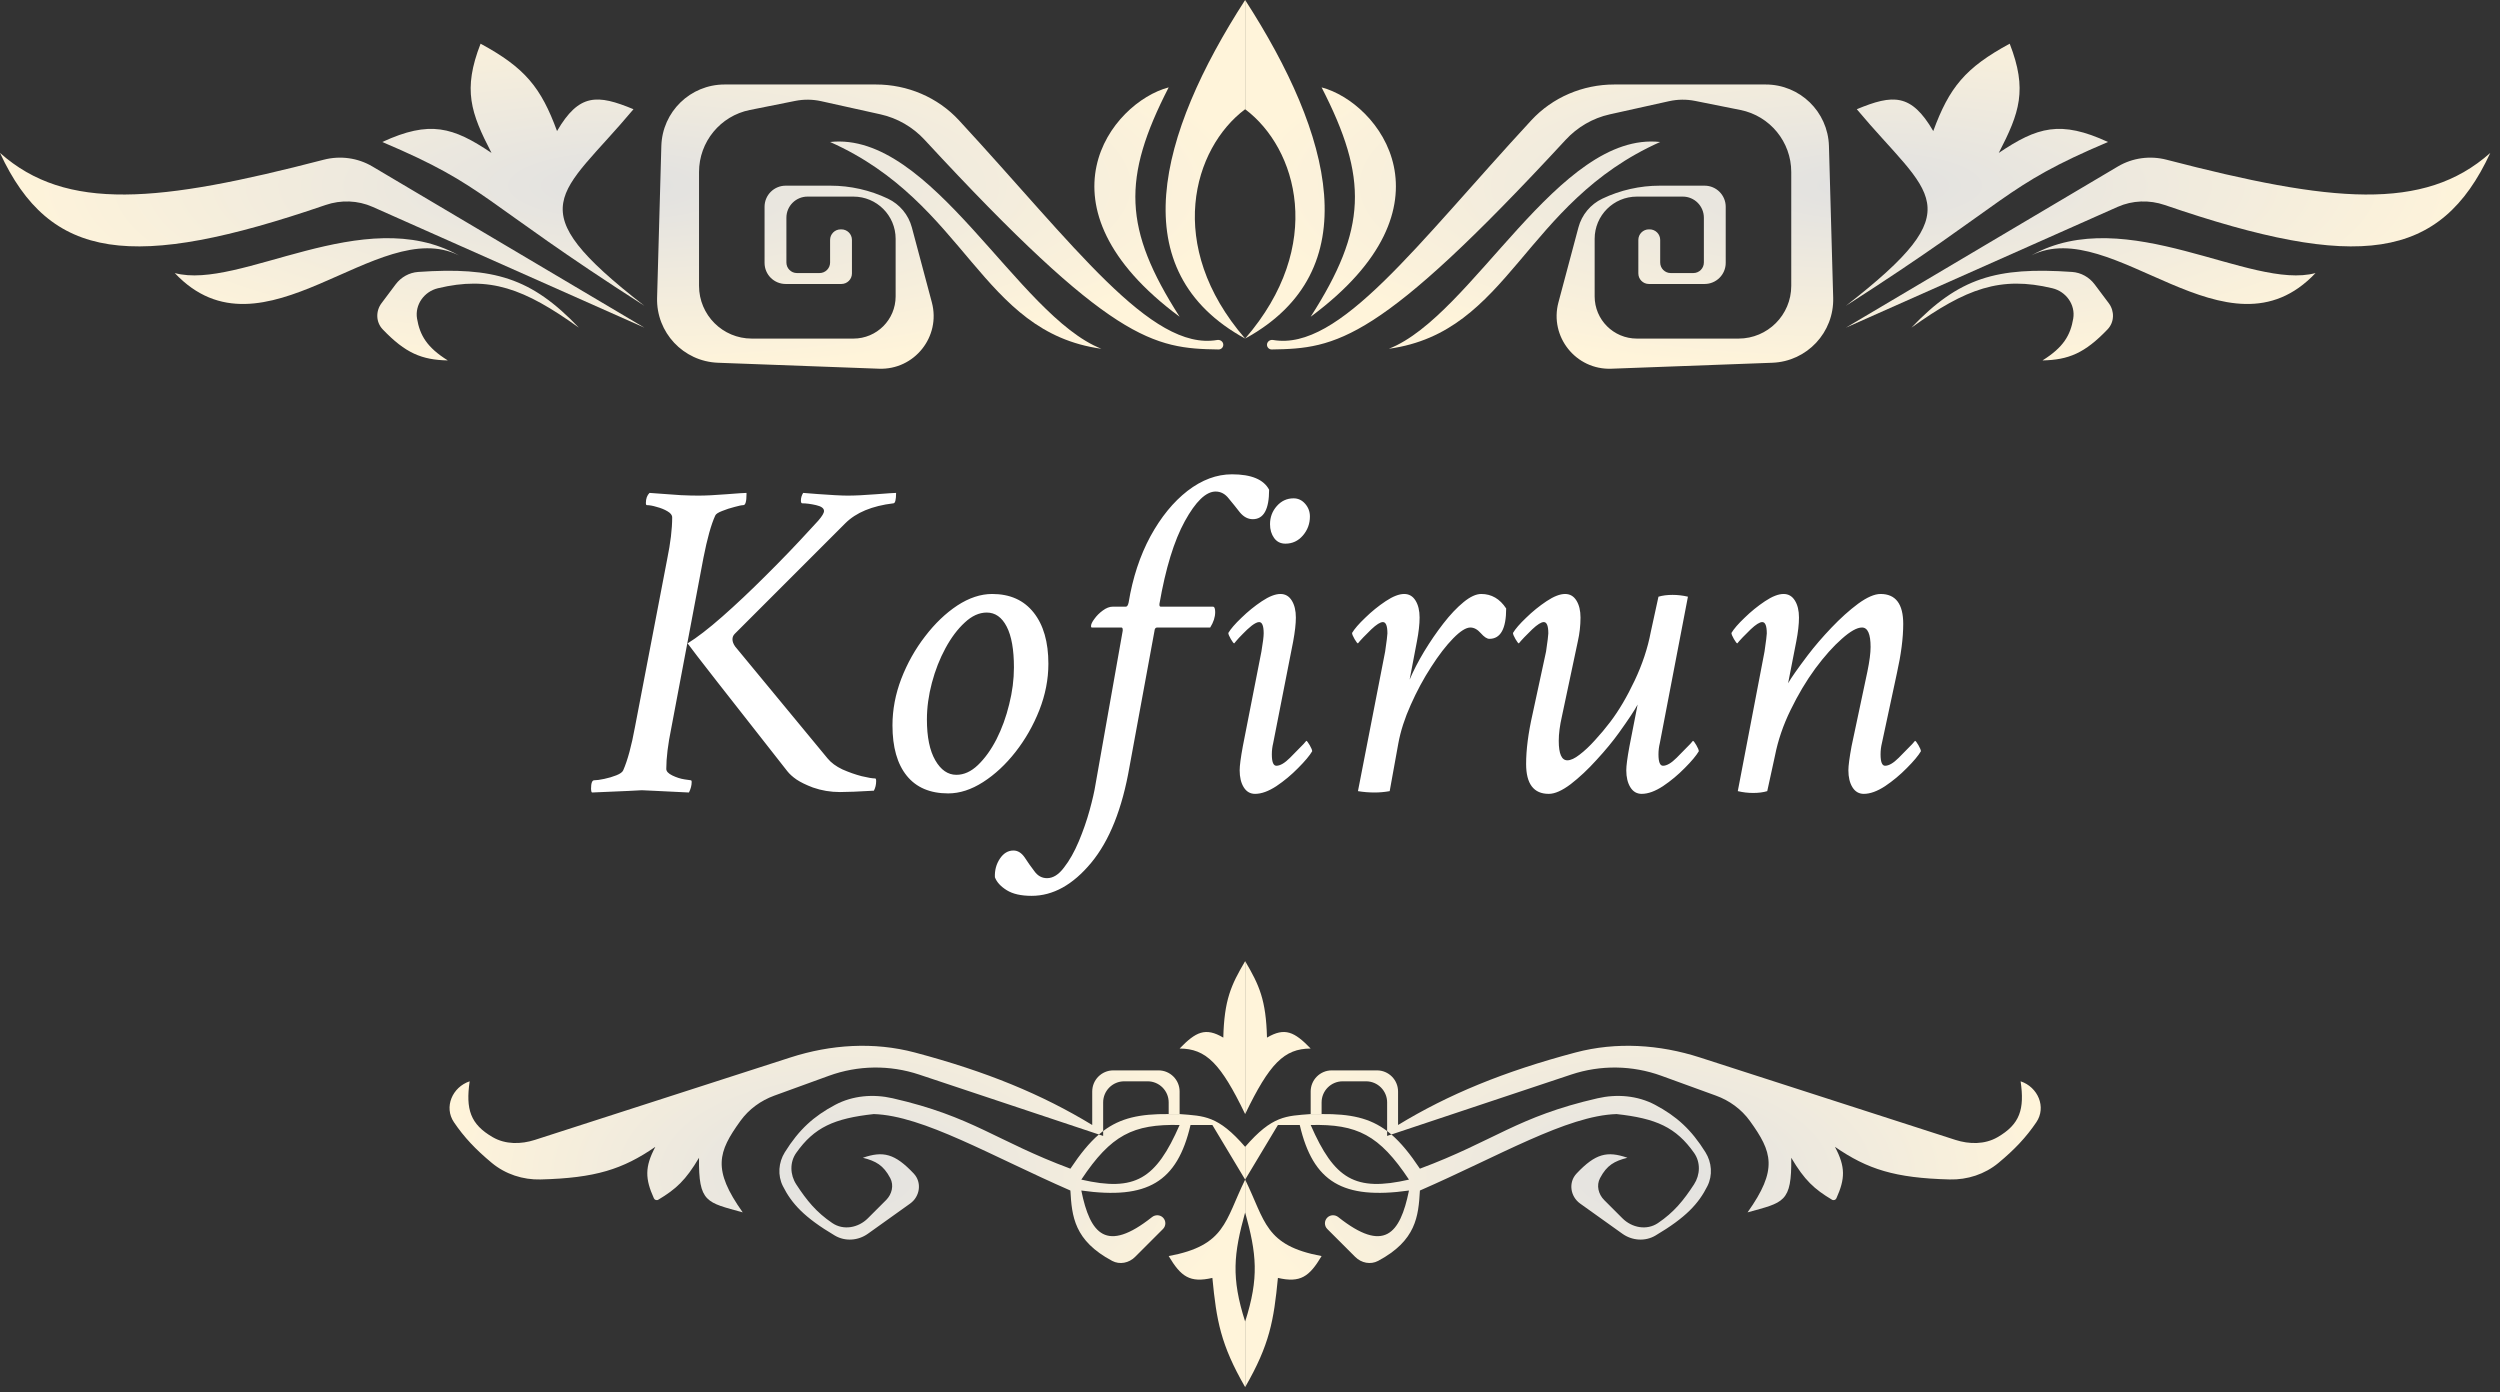<svg width="237" height="132" viewBox="0 0 237 132" fill="none" xmlns="http://www.w3.org/2000/svg">
<rect x="0" y="0" width="237" height="132" fill="#333333" stroke="none"/>
<path d="M50.713 108.06C49.389 108.487 47.922 108.504 46.717 107.809C44.58 106.575 44.142 105.154 44.524 102.508V102.508C42.88 103.056 42.063 104.953 43.034 106.388C43.998 107.812 45.094 108.974 46.627 110.246C47.918 111.316 49.57 111.855 51.246 111.812C56.441 111.679 59.035 110.851 62.126 108.72C61.105 110.641 61.162 111.76 61.989 113.6C62.061 113.76 62.257 113.822 62.408 113.731C64.083 112.73 65.004 111.892 66.268 109.756C66.216 114.032 66.985 113.977 70.41 114.933C67.52 110.86 68.053 109.221 70.198 106.254C70.996 105.151 72.126 104.331 73.406 103.866L78.578 101.985C81.335 100.982 84.349 100.942 87.132 101.869L104.174 107.55C104.308 107.435 104.443 107.326 104.579 107.223V104.508C104.579 103.403 105.474 102.508 106.579 102.508H108.791C109.896 102.508 110.791 103.403 110.791 104.508V105.614H111.827V103.472C111.827 102.368 110.931 101.472 109.827 101.472H105.543C104.439 101.472 103.543 102.368 103.543 103.472V106.65C98.774 103.748 93.533 101.584 86.726 99.777C82.846 98.747 78.754 99.014 74.933 100.247L50.713 108.06Z" fill="url(#paint0_radial_692_2170)"/>
<path fill-rule="evenodd" clip-rule="evenodd" d="M118.04 111.827V108.721C115.458 105.74 114.164 105.799 111.827 105.614H110.791C108.063 105.589 106.223 105.979 104.579 107.223V107.685L104.174 107.55C103.27 108.327 102.41 109.382 101.473 110.791C94.423 108.167 92.242 105.859 84.631 104.117C82.793 103.696 80.838 103.854 79.174 104.739C77.141 105.82 75.748 107.075 74.401 109.235C73.798 110.201 73.705 111.42 74.215 112.438C75.05 114.107 76.25 115.417 79.138 117.128C80.119 117.709 81.351 117.62 82.279 116.957L86.28 114.099C87.219 113.429 87.413 112.09 86.622 111.251C84.831 109.354 83.723 109.09 81.799 109.756C83.025 110.067 83.748 110.456 84.397 111.688C84.76 112.378 84.552 113.216 84.001 113.767L82.276 115.492C81.371 116.397 79.967 116.664 78.906 115.948C77.392 114.927 76.479 113.802 75.488 112.283C74.894 111.372 74.854 110.185 75.48 109.296C77.189 106.871 79.077 106.022 82.835 105.614C87.514 105.758 93.974 109.592 101.473 112.862C101.611 115.305 101.827 117.608 105.431 119.531C106.15 119.915 107.027 119.733 107.604 119.156L110.252 116.508C110.55 116.21 110.55 115.727 110.252 115.429V115.429C109.972 115.149 109.522 115.134 109.211 115.381C104.883 118.812 103.35 117.017 102.508 112.862C108.785 113.743 111.601 112.063 112.862 106.65H114.933L118.04 111.827ZM102.508 111.827C105.324 107.593 107.417 106.549 111.827 106.65C109.582 111.782 107.624 113.001 102.508 111.827Z" fill="url(#paint1_radial_692_2170)"/>
<path d="M118.04 114.933V111.827C116.112 115.763 116.189 118.074 110.791 119.075C111.96 121.038 112.806 121.636 114.933 121.146C115.325 125.201 115.718 127.472 118.04 131.5V125.287C116.703 121.107 116.953 118.865 118.04 114.933Z" fill="url(#paint2_radial_692_2170)"/>
<path d="M115.969 98.366C116.06 94.792 116.696 93.394 118.04 91.118V105.614C115.723 100.811 114.342 99.414 111.827 99.401C113.365 97.812 114.277 97.364 115.969 98.366Z" fill="url(#paint3_radial_692_2170)"/>
<path d="M185.366 108.06C186.69 108.487 188.157 108.504 189.362 107.809C191.499 106.575 191.937 105.154 191.555 102.508V102.508C193.199 103.056 194.016 104.953 193.045 106.388C192.081 107.812 190.985 108.974 189.452 110.246C188.161 111.316 186.509 111.855 184.833 111.812C179.638 111.679 177.044 110.851 173.953 108.72C174.974 110.641 174.917 111.76 174.09 113.6C174.018 113.76 173.822 113.822 173.671 113.731C171.996 112.73 171.075 111.892 169.811 109.756C169.863 114.032 169.094 113.977 165.669 114.933C168.559 110.86 168.026 109.221 165.881 106.254C165.083 105.151 163.953 104.331 162.673 103.866L157.501 101.985C154.744 100.982 151.73 100.942 148.947 101.869L131.905 107.55C131.771 107.435 131.636 107.326 131.5 107.223V104.508C131.5 103.403 130.605 102.508 129.5 102.508H127.288C126.183 102.508 125.288 103.403 125.288 104.508V105.614H124.252V103.472C124.252 102.368 125.148 101.472 126.252 101.472H130.536C131.64 101.472 132.536 102.368 132.536 103.472V106.65C137.305 103.748 142.547 101.584 149.353 99.777C153.233 98.747 157.325 99.014 161.146 100.247L185.366 108.06Z" fill="url(#paint4_radial_692_2170)"/>
<path fill-rule="evenodd" clip-rule="evenodd" d="M118.04 111.827V108.721C120.621 105.74 121.915 105.799 124.252 105.614H125.288C128.016 105.589 129.856 105.979 131.5 107.223V107.685L131.905 107.55C132.809 108.327 133.669 109.382 134.607 110.791C141.656 108.167 143.837 105.859 151.448 104.117C153.286 103.696 155.241 103.854 156.905 104.739C158.938 105.82 160.331 107.075 161.678 109.235C162.281 110.201 162.374 111.42 161.864 112.438C161.029 114.107 159.829 115.417 156.941 117.128C155.96 117.709 154.728 117.62 153.8 116.957L149.799 114.099C148.86 113.429 148.666 112.09 149.457 111.251C151.248 109.354 152.356 109.09 154.28 109.756C153.054 110.067 152.331 110.456 151.683 111.688C151.319 112.378 151.527 113.216 152.079 113.767L153.803 115.492C154.708 116.397 156.112 116.664 157.173 115.948C158.687 114.927 159.601 113.802 160.591 112.283C161.185 111.372 161.225 110.185 160.599 109.296C158.891 106.871 157.002 106.022 153.244 105.614C148.565 105.758 142.105 109.592 134.607 112.862C134.468 115.305 134.252 117.608 130.648 119.531C129.929 119.915 129.052 119.733 128.475 119.156L125.827 116.508C125.529 116.21 125.529 115.727 125.827 115.429V115.429C126.107 115.149 126.557 115.134 126.868 115.381C131.196 118.812 132.729 117.017 133.571 112.862C127.294 113.743 124.479 112.063 123.217 106.65H121.146L118.04 111.827ZM133.571 111.827C130.755 107.593 128.662 106.549 124.252 106.65C126.497 111.782 128.455 113.001 133.571 111.827Z" fill="url(#paint5_radial_692_2170)"/>
<path d="M118.04 114.933V111.827C119.967 115.763 119.89 118.074 125.288 119.075C124.119 121.038 123.273 121.636 121.146 121.146C120.755 125.201 120.362 127.472 118.04 131.5V125.287C119.376 121.107 119.126 118.865 118.04 114.933Z" fill="url(#paint6_radial_692_2170)"/>
<path d="M120.11 98.366C120.019 94.792 119.383 93.394 118.04 91.118V105.614C120.356 100.811 121.737 99.414 124.252 99.401C122.714 97.812 121.802 97.364 120.11 98.366Z" fill="url(#paint7_radial_692_2170)"/>
<path d="M66.688 52.871L63.637 69.027C63.322 70.56 63.164 71.849 63.164 72.894C63.164 73.124 63.357 73.331 63.744 73.518C64.131 73.704 64.51 73.826 64.883 73.883L65.484 73.969C65.542 73.969 65.57 74.026 65.57 74.141C65.57 74.456 65.484 74.785 65.312 75.129C63.995 75.057 62.964 75.007 62.219 74.978C61.474 74.936 61.016 74.914 60.844 74.914C60.815 74.914 60.407 74.936 59.619 74.978C58.831 75.007 57.664 75.057 56.117 75.129C56.06 75.072 56.031 74.957 56.031 74.785C56.031 74.241 56.132 73.969 56.332 73.969C56.561 73.969 56.876 73.926 57.277 73.84C57.693 73.754 58.079 73.639 58.438 73.496C58.796 73.353 59.01 73.195 59.082 73.023C59.497 72.078 59.87 70.703 60.199 68.898L63.25 53C63.565 51.467 63.723 50.15 63.723 49.047C63.723 48.832 63.572 48.639 63.272 48.467C62.985 48.295 62.648 48.159 62.262 48.059C61.889 47.944 61.574 47.887 61.316 47.887C61.259 47.887 61.23 47.815 61.23 47.672C61.23 47.271 61.345 46.956 61.574 46.727C61.803 46.741 62.19 46.77 62.734 46.812C63.293 46.855 63.895 46.898 64.539 46.941C65.184 46.97 65.742 46.984 66.215 46.984C66.902 46.984 67.783 46.941 68.857 46.855C69.932 46.77 70.569 46.727 70.769 46.727V46.855C70.769 47.543 70.669 47.887 70.469 47.887C70.326 47.887 70.046 47.944 69.631 48.059C69.23 48.159 68.836 48.288 68.449 48.445C68.077 48.589 67.862 48.732 67.805 48.875C67.418 49.72 67.046 51.052 66.688 52.871ZM65.184 60.992C66.072 60.448 67.167 59.603 68.471 58.457C69.774 57.311 71.156 56.008 72.617 54.547C74.092 53.086 75.496 51.625 76.828 50.164C76.971 50.021 77.222 49.749 77.58 49.348C77.938 48.932 78.117 48.632 78.117 48.445C78.117 48.188 77.867 48.001 77.365 47.887C76.864 47.772 76.427 47.715 76.055 47.715C75.969 47.715 75.926 47.629 75.926 47.457C75.926 47.199 75.997 46.956 76.141 46.727C76.484 46.755 76.936 46.791 77.494 46.834C78.053 46.877 78.597 46.913 79.127 46.941C79.671 46.97 80.079 46.984 80.352 46.984C81.053 46.984 81.949 46.941 83.037 46.855C84.14 46.77 84.777 46.727 84.949 46.727C84.949 47.385 84.863 47.715 84.691 47.715C82.672 47.958 81.154 48.589 80.137 49.605L69.652 60.09C69.509 60.233 69.438 60.405 69.438 60.605C69.438 60.82 69.523 61.05 69.695 61.293L78.461 71.906C78.79 72.307 79.256 72.651 79.857 72.938C80.473 73.21 81.082 73.424 81.684 73.582C82.285 73.725 82.715 73.797 82.973 73.797C83.03 73.797 83.059 73.883 83.059 74.055C83.059 74.384 82.987 74.685 82.844 74.957C81.383 75.043 80.309 75.086 79.621 75.086C78.733 75.086 77.881 74.943 77.064 74.656C76.42 74.413 75.904 74.162 75.518 73.904C75.145 73.647 74.852 73.382 74.637 73.109C71.787 69.486 69.574 66.664 67.998 64.644C66.422 62.625 65.484 61.408 65.184 60.992ZM94.059 56.309C95.749 56.309 97.059 56.896 97.99 58.07C98.921 59.245 99.387 60.863 99.387 62.926C99.387 64.401 99.1 65.869 98.527 67.33C97.954 68.777 97.203 70.094 96.272 71.283C95.341 72.472 94.316 73.424 93.199 74.141C92.082 74.857 90.979 75.215 89.891 75.215C88.172 75.215 86.861 74.656 85.959 73.539C85.057 72.422 84.606 70.832 84.606 68.769C84.606 67.28 84.885 65.805 85.443 64.344C86.016 62.868 86.768 61.529 87.699 60.326C88.63 59.109 89.647 58.135 90.75 57.404C91.867 56.674 92.97 56.309 94.059 56.309ZM93.543 58.07C92.827 58.07 92.132 58.385 91.459 59.016C90.786 59.632 90.177 60.441 89.633 61.443C89.088 62.446 88.659 63.542 88.344 64.731C88.029 65.919 87.871 67.079 87.871 68.211C87.871 69.872 88.136 71.162 88.666 72.078C89.196 72.995 89.862 73.453 90.664 73.453C91.38 73.453 92.061 73.145 92.705 72.529C93.364 71.899 93.951 71.083 94.467 70.08C94.982 69.063 95.383 67.96 95.67 66.772C95.971 65.583 96.121 64.415 96.121 63.27C96.121 61.579 95.892 60.29 95.434 59.402C94.975 58.514 94.345 58.07 93.543 58.07ZM116.789 44.965C118.622 44.965 119.797 45.452 120.312 46.426C120.312 48.288 119.797 49.219 118.766 49.219C118.307 49.219 117.899 49.004 117.541 48.574C117.197 48.13 116.846 47.693 116.488 47.264C116.145 46.82 115.729 46.598 115.242 46.598C114.326 46.598 113.352 47.536 112.32 49.412C111.303 51.26 110.501 53.874 109.914 57.254V57.34C109.914 57.454 109.957 57.512 110.043 57.512H114.984C115.128 57.512 115.199 57.684 115.199 58.027C115.199 58.5 115.042 58.987 114.727 59.488H109.699C109.542 59.488 109.456 59.603 109.441 59.832L107.078 72.68C106.391 76.662 105.18 79.698 103.447 81.789C101.714 83.88 99.831 84.926 97.797 84.926C96.794 84.926 96.007 84.747 95.434 84.389C94.861 84.031 94.488 83.622 94.316 83.164C94.288 82.505 94.445 81.918 94.789 81.402C95.133 80.887 95.562 80.629 96.078 80.629C96.479 80.629 96.83 80.844 97.131 81.273C97.417 81.717 97.725 82.154 98.055 82.584C98.37 83.028 98.771 83.25 99.258 83.25C99.831 83.25 100.368 82.913 100.869 82.24C101.385 81.581 101.85 80.758 102.266 79.769C102.681 78.781 103.025 77.793 103.297 76.805C103.569 75.816 103.755 75 103.855 74.356L106.434 59.789V59.703C106.434 59.56 106.391 59.488 106.305 59.488H103.512C103.454 59.488 103.426 59.445 103.426 59.359C103.426 59.188 103.533 58.958 103.748 58.672C103.963 58.371 104.228 58.106 104.543 57.877C104.872 57.633 105.188 57.512 105.488 57.512H106.734C106.849 57.512 106.935 57.383 106.992 57.125C107.379 54.776 108.066 52.685 109.055 50.852C110.057 49.018 111.232 47.579 112.578 46.533C113.939 45.488 115.342 44.965 116.789 44.965ZM122.633 47.242C123.062 47.242 123.428 47.414 123.729 47.758C124.029 48.102 124.18 48.503 124.18 48.961C124.18 49.648 123.958 50.25 123.514 50.766C123.07 51.281 122.518 51.539 121.859 51.539C121.401 51.539 121.043 51.36 120.785 51.002C120.527 50.644 120.398 50.207 120.398 49.691C120.398 49.033 120.613 48.46 121.043 47.973C121.473 47.486 122.003 47.242 122.633 47.242ZM121.387 56.309C121.845 56.309 122.203 56.516 122.461 56.932C122.719 57.347 122.848 57.884 122.848 58.543C122.848 59.13 122.762 59.889 122.59 60.82L120.699 70.445C120.613 70.789 120.57 71.147 120.57 71.519C120.57 72.236 120.714 72.594 121 72.594C121.358 72.594 121.788 72.343 122.289 71.842C122.79 71.326 123.22 70.889 123.578 70.531L123.836 70.231C123.893 70.231 124.001 70.367 124.158 70.639C124.316 70.911 124.395 71.104 124.395 71.219C124.151 71.634 123.707 72.164 123.062 72.809C122.432 73.453 121.745 74.026 121 74.527C120.255 75.014 119.582 75.258 118.98 75.258C118.522 75.258 118.164 75.05 117.906 74.635C117.648 74.219 117.52 73.682 117.52 73.023C117.52 72.594 117.62 71.835 117.82 70.746L119.582 61.766C119.725 60.921 119.797 60.348 119.797 60.047C119.797 59.331 119.654 58.973 119.367 58.973C119.195 58.973 118.959 59.087 118.658 59.316C118.372 59.546 118.092 59.803 117.82 60.09C117.548 60.362 117.348 60.577 117.219 60.734L117.004 60.992C116.947 60.992 116.839 60.856 116.682 60.584C116.524 60.312 116.445 60.118 116.445 60.004C116.674 59.617 117.09 59.137 117.691 58.565C118.293 57.977 118.938 57.454 119.625 56.996C120.312 56.538 120.9 56.309 121.387 56.309ZM133.117 56.309C133.576 56.309 133.934 56.516 134.191 56.932C134.449 57.347 134.578 57.884 134.578 58.543C134.578 59.173 134.492 59.932 134.32 60.82L133.633 64.43C133.991 63.585 134.449 62.697 135.008 61.766C135.581 60.82 136.189 59.932 136.834 59.102C137.479 58.271 138.116 57.598 138.746 57.082C139.376 56.566 139.935 56.309 140.422 56.309C141.396 56.309 142.184 56.767 142.785 57.684C142.785 59.603 142.255 60.562 141.195 60.562C140.966 60.562 140.694 60.383 140.379 60.025C140.064 59.667 139.734 59.488 139.391 59.488C138.975 59.488 138.431 59.832 137.758 60.52C137.085 61.207 136.39 62.109 135.674 63.227C134.958 64.329 134.313 65.525 133.74 66.814C133.167 68.089 132.773 69.314 132.559 70.488L131.742 75C131.255 75.086 130.783 75.129 130.324 75.129C129.78 75.129 129.25 75.086 128.734 75L131.312 61.766C131.456 60.777 131.527 60.204 131.527 60.047C131.527 59.331 131.384 58.973 131.098 58.973C130.854 58.973 130.489 59.202 130.002 59.66C129.773 59.889 129.522 60.14 129.25 60.412C128.992 60.684 128.82 60.878 128.734 60.992C128.677 60.992 128.57 60.856 128.412 60.584C128.255 60.312 128.176 60.118 128.176 60.004C128.405 59.617 128.82 59.137 129.422 58.565C130.023 57.977 130.668 57.454 131.355 56.996C132.043 56.538 132.63 56.309 133.117 56.309ZM148.371 56.309C148.829 56.309 149.188 56.516 149.445 56.932C149.703 57.347 149.832 57.884 149.832 58.543C149.832 59.302 149.746 60.061 149.574 60.82L148.07 67.91C147.87 68.784 147.77 69.557 147.77 70.231C147.77 71.462 148.042 72.078 148.586 72.078C148.901 72.078 149.288 71.899 149.746 71.541C150.219 71.183 150.706 70.725 151.207 70.166C151.723 69.607 152.202 69.034 152.646 68.447C153.463 67.373 154.236 66.062 154.967 64.516C155.697 62.969 156.206 61.436 156.492 59.918L157.223 56.566C157.609 56.452 158.053 56.395 158.555 56.395C159.042 56.395 159.529 56.452 160.016 56.566L157.352 70.445C157.266 70.789 157.223 71.147 157.223 71.519C157.223 72.236 157.366 72.594 157.652 72.594C158.01 72.594 158.44 72.343 158.941 71.842C159.443 71.326 159.872 70.889 160.23 70.531L160.488 70.231C160.546 70.231 160.653 70.367 160.811 70.639C160.968 70.911 161.047 71.104 161.047 71.219C160.803 71.634 160.359 72.164 159.715 72.809C159.085 73.453 158.397 74.026 157.652 74.527C156.908 75.014 156.234 75.258 155.633 75.258C155.174 75.258 154.816 75.05 154.559 74.635C154.301 74.219 154.172 73.682 154.172 73.023C154.172 72.594 154.272 71.835 154.473 70.746L155.246 66.793C154.974 67.309 154.387 68.197 153.484 69.457C152.897 70.273 152.188 71.133 151.357 72.035C150.541 72.938 149.725 73.704 148.908 74.334C148.092 74.95 147.397 75.258 146.824 75.258C145.392 75.258 144.676 74.312 144.676 72.422C144.676 71.076 144.876 69.514 145.277 67.738L146.566 61.766C146.71 60.777 146.781 60.204 146.781 60.047C146.781 59.331 146.638 58.973 146.352 58.973C146.108 58.973 145.743 59.202 145.256 59.66C145.027 59.889 144.776 60.14 144.504 60.412C144.246 60.684 144.074 60.878 143.988 60.992C143.931 60.992 143.824 60.856 143.666 60.584C143.508 60.312 143.43 60.118 143.43 60.004C143.659 59.617 144.074 59.137 144.676 58.565C145.277 57.977 145.922 57.454 146.609 56.996C147.297 56.538 147.884 56.309 148.371 56.309ZM169.082 56.309C169.54 56.309 169.898 56.516 170.156 56.932C170.414 57.347 170.543 57.884 170.543 58.543C170.543 59.173 170.457 59.932 170.285 60.82L169.512 64.773C169.784 64.287 170.407 63.398 171.381 62.109C172.025 61.264 172.77 60.398 173.615 59.51C174.475 58.607 175.32 57.848 176.15 57.232C176.995 56.617 177.704 56.309 178.277 56.309C179.71 56.309 180.426 57.254 180.426 59.145C180.426 60.477 180.225 62.038 179.824 63.828L178.406 70.445C178.32 70.789 178.277 71.147 178.277 71.519C178.277 72.236 178.421 72.594 178.707 72.594C179.065 72.594 179.495 72.343 179.996 71.842C180.497 71.326 180.927 70.889 181.285 70.531L181.543 70.231C181.6 70.231 181.708 70.367 181.865 70.639C182.023 70.911 182.102 71.104 182.102 71.219C181.858 71.634 181.414 72.164 180.77 72.809C180.139 73.453 179.452 74.026 178.707 74.527C177.962 75.014 177.289 75.258 176.688 75.258C176.229 75.258 175.871 75.05 175.613 74.635C175.355 74.219 175.227 73.682 175.227 73.023C175.227 72.594 175.327 71.835 175.527 70.746L177.031 63.656C177.232 62.682 177.332 61.909 177.332 61.336C177.332 60.104 177.06 59.488 176.516 59.488C176.043 59.488 175.406 59.846 174.604 60.562C173.801 61.264 172.964 62.203 172.09 63.377C171.23 64.551 170.45 65.862 169.748 67.309C169.046 68.741 168.552 70.188 168.266 71.648L167.535 75C167.148 75.115 166.704 75.172 166.203 75.172C165.716 75.172 165.229 75.115 164.742 75L167.277 61.766C167.421 60.777 167.492 60.204 167.492 60.047C167.492 59.331 167.349 58.973 167.062 58.973C166.819 58.973 166.454 59.202 165.967 59.66C165.738 59.889 165.487 60.14 165.215 60.412C164.957 60.684 164.785 60.878 164.699 60.992C164.642 60.992 164.535 60.856 164.377 60.584C164.219 60.312 164.141 60.118 164.141 60.004C164.37 59.617 164.785 59.137 165.387 58.565C165.988 57.977 166.633 57.454 167.32 56.996C168.008 56.538 168.595 56.309 169.082 56.309Z" fill="white"/>
<path d="M0 14.496C6.3 20.098 15.079 19.198 30.687 15.142C32.25 14.736 33.917 14.96 35.306 15.783L61.09 31.063L35.33 19.614C33.92 18.987 32.318 18.935 30.859 19.436C12.55 25.716 4.737 24.728 0 14.496Z" fill="url(#paint8_radial_692_2170)"/>
<path d="M16.567 25.886C22.709 27.549 34.486 19.175 43.503 24.213C35.799 20.345 24.927 34.738 16.567 25.886Z" fill="url(#paint9_radial_692_2170)"/>
<path d="M42.453 34.169C40.475 32.938 39.804 31.791 39.536 30.205C39.314 28.887 40.214 27.637 41.514 27.326C46.406 26.155 49.66 27.317 54.878 31.063C50.376 26.336 46.825 25.284 39.647 25.78C38.797 25.839 38.019 26.275 37.508 26.956L36.167 28.745C35.605 29.494 35.631 30.543 36.278 31.221C38.443 33.484 39.98 34.116 42.453 34.169Z" fill="url(#paint10_radial_692_2170)"/>
<path d="M61.09 28.992C48.873 19.507 53.131 18.638 60.055 10.354C56.629 8.932 54.894 8.839 52.807 12.425C51.288 8.294 49.778 6.427 45.559 4.142C43.852 8.52 44.632 10.699 46.594 14.496C42.938 12.035 40.747 11.382 36.24 13.461C46.305 17.727 45.293 18.875 61.09 28.992Z" fill="url(#paint11_radial_692_2170)"/>
<path d="M78.693 22.744C78.693 22.192 79.141 21.744 79.693 21.744H79.764C80.316 21.744 80.764 22.192 80.764 22.744V25.921C80.764 26.474 80.316 26.921 79.764 26.921H74.48C73.376 26.921 72.48 26.026 72.48 24.921V19.602C72.48 18.498 73.376 17.602 74.48 17.602H78.728C80.614 17.602 82.475 18.023 84.178 18.834V18.834C85.296 19.366 86.125 20.363 86.444 21.56L88.34 28.669C89.206 31.918 86.684 35.079 83.324 34.954L68.068 34.389C64.778 34.267 62.2 31.517 62.292 28.226L62.695 13.843C62.786 10.595 65.444 8.01 68.692 8.01H83.039C86.023 8.01 88.89 9.217 90.915 11.409C101.807 23.194 109.097 33.322 115.395 32.23C115.685 32.18 115.968 32.392 115.968 32.686V32.686C115.968 32.932 115.766 33.132 115.519 33.129C109.37 33.045 105.37 32.431 87.653 13.254C86.537 12.046 85.079 11.198 83.474 10.841L77.858 9.594C77.043 9.412 76.199 9.403 75.38 9.567L71.091 10.425C68.287 10.986 66.268 13.448 66.268 16.309V27.098C66.268 29.86 68.506 32.098 71.268 32.098H80.906C83.115 32.098 84.906 30.308 84.906 28.098V22.638C84.906 20.429 83.115 18.638 80.906 18.638H76.551C75.447 18.638 74.551 19.533 74.551 20.638V24.886C74.551 25.438 74.999 25.886 75.551 25.886H77.693C78.245 25.886 78.693 25.438 78.693 24.886V22.744Z" fill="url(#paint12_radial_692_2170)"/>
<path d="M104.412 33.063C96.474 29.951 88.324 12.407 78.693 13.461C91.666 19.233 92.918 31.479 104.412 33.063Z" fill="url(#paint13_radial_692_2170)"/>
<path d="M111.827 30.028C106.485 21.683 106.361 16.914 110.791 8.283C105.363 9.714 97.626 19.511 111.827 30.028Z" fill="url(#paint14_radial_692_2170)"/>
<path d="M118.039 10.354C113.102 14.055 110.405 23.279 118.039 32.098C106.33 25.689 109.793 12.771 118.039 0V10.354Z" fill="url(#paint15_radial_692_2170)"/>
<path d="M236.079 14.496C229.778 20.098 221 19.198 205.392 15.142C203.829 14.736 202.162 14.96 200.773 15.783L174.988 31.063L200.748 19.614C202.158 18.987 203.76 18.935 205.22 19.436C223.529 25.716 231.342 24.728 236.079 14.496Z" fill="url(#paint16_radial_692_2170)"/>
<path d="M219.512 25.886C213.369 27.549 201.593 19.175 192.576 24.213C200.279 20.345 211.151 34.738 219.512 25.886Z" fill="url(#paint17_radial_692_2170)"/>
<path d="M193.626 34.169C195.604 32.938 196.275 31.791 196.542 30.205C196.765 28.887 195.865 27.637 194.565 27.326C189.672 26.155 186.419 27.317 181.201 31.063C185.703 26.336 189.254 25.284 196.432 25.78C197.281 25.839 198.06 26.275 198.571 26.956L199.912 28.745C200.474 29.494 200.448 30.543 199.8 31.221C197.636 33.484 196.099 34.116 193.626 34.169Z" fill="url(#paint18_radial_692_2170)"/>
<path d="M174.988 28.992C187.206 19.507 182.948 18.638 176.024 10.354C179.45 8.932 181.185 8.839 183.272 12.425C184.791 8.294 186.3 6.427 190.52 4.142C192.226 8.52 191.446 10.699 189.484 14.496C193.141 12.035 195.331 11.382 199.838 13.461C189.774 17.727 190.786 18.875 174.988 28.992Z" fill="url(#paint19_radial_692_2170)"/>
<path d="M157.386 22.744C157.386 22.192 156.938 21.744 156.386 21.744H156.315C155.763 21.744 155.315 22.192 155.315 22.744V25.921C155.315 26.474 155.763 26.921 156.315 26.921H161.598C162.703 26.921 163.598 26.026 163.598 24.921V19.602C163.598 18.498 162.703 17.602 161.598 17.602H157.351C155.465 17.602 153.603 18.023 151.901 18.834V18.834C150.782 19.366 149.954 20.363 149.635 21.56L147.739 28.669C146.872 31.918 149.395 35.079 152.755 34.954L168.011 34.389C171.301 34.267 173.878 31.517 173.786 28.226L173.384 13.843C173.293 10.595 170.635 8.01 167.386 8.01H153.04C150.056 8.01 147.189 9.217 145.164 11.409C134.272 23.194 126.982 33.322 120.683 32.23C120.393 32.18 120.11 32.392 120.11 32.686V32.686C120.11 32.932 120.313 33.132 120.559 33.129C126.708 33.045 130.709 32.431 148.426 13.254C149.542 12.046 150.999 11.198 152.605 10.841L158.22 9.594C159.035 9.412 159.88 9.403 160.698 9.567L164.988 10.425C167.792 10.986 169.811 13.448 169.811 16.309V27.098C169.811 29.86 167.572 32.098 164.811 32.098H155.173C152.964 32.098 151.173 30.308 151.173 28.098V22.638C151.173 20.429 152.964 18.638 155.173 18.638H159.527C160.632 18.638 161.527 19.533 161.527 20.638V24.886C161.527 25.438 161.08 25.886 160.527 25.886H158.386C157.833 25.886 157.386 25.438 157.386 24.886V22.744Z" fill="url(#paint20_radial_692_2170)"/>
<path d="M131.666 33.063C139.604 29.951 147.754 12.407 157.386 13.461C144.412 19.233 143.16 31.479 131.666 33.063Z" fill="url(#paint21_radial_692_2170)"/>
<path d="M124.252 30.028C129.594 21.683 129.718 16.914 125.287 8.283C130.716 9.714 138.453 19.511 124.252 30.028Z" fill="url(#paint22_radial_692_2170)"/>
<path d="M118.039 10.354C122.976 14.055 125.673 23.279 118.039 32.098C129.749 25.689 126.286 12.771 118.039 0V10.354Z" fill="url(#paint23_radial_692_2170)"/>
<defs>
<radialGradient id="paint0_radial_692_2170" cx="0" cy="0" r="1" gradientUnits="userSpaceOnUse" gradientTransform="translate(79.728 111.309) scale(38.311 20.191)">
<stop stop-color="#E1E1E1"/>
<stop offset="1" stop-color="#FFF4DA"/>
</radialGradient>
<radialGradient id="paint1_radial_692_2170" cx="0" cy="0" r="1" gradientUnits="userSpaceOnUse" gradientTransform="translate(79.728 111.309) scale(38.311 20.191)">
<stop stop-color="#E1E1E1"/>
<stop offset="1" stop-color="#FFF4DA"/>
</radialGradient>
<radialGradient id="paint2_radial_692_2170" cx="0" cy="0" r="1" gradientUnits="userSpaceOnUse" gradientTransform="translate(79.728 111.309) scale(38.311 20.191)">
<stop stop-color="#E1E1E1"/>
<stop offset="1" stop-color="#FFF4DA"/>
</radialGradient>
<radialGradient id="paint3_radial_692_2170" cx="0" cy="0" r="1" gradientUnits="userSpaceOnUse" gradientTransform="translate(79.728 111.309) scale(38.311 20.191)">
<stop stop-color="#E1E1E1"/>
<stop offset="1" stop-color="#FFF4DA"/>
</radialGradient>
<radialGradient id="paint4_radial_692_2170" cx="0" cy="0" r="1" gradientUnits="userSpaceOnUse" gradientTransform="translate(156.351 111.309) rotate(180) scale(38.311 20.191)">
<stop stop-color="#E1E1E1"/>
<stop offset="1" stop-color="#FFF4DA"/>
</radialGradient>
<radialGradient id="paint5_radial_692_2170" cx="0" cy="0" r="1" gradientUnits="userSpaceOnUse" gradientTransform="translate(156.351 111.309) rotate(180) scale(38.311 20.191)">
<stop stop-color="#E1E1E1"/>
<stop offset="1" stop-color="#FFF4DA"/>
</radialGradient>
<radialGradient id="paint6_radial_692_2170" cx="0" cy="0" r="1" gradientUnits="userSpaceOnUse" gradientTransform="translate(156.351 111.309) rotate(180) scale(38.311 20.191)">
<stop stop-color="#E1E1E1"/>
<stop offset="1" stop-color="#FFF4DA"/>
</radialGradient>
<radialGradient id="paint7_radial_692_2170" cx="0" cy="0" r="1" gradientUnits="userSpaceOnUse" gradientTransform="translate(156.351 111.309) rotate(180) scale(38.311 20.191)">
<stop stop-color="#E1E1E1"/>
<stop offset="1" stop-color="#FFF4DA"/>
</radialGradient>
<radialGradient id="paint8_radial_692_2170" cx="0" cy="0" r="1" gradientUnits="userSpaceOnUse" gradientTransform="translate(59.02 17.602) scale(59.02 17.602)">
<stop stop-color="#E1E1E1"/>
<stop offset="1" stop-color="#FFF4DA"/>
</radialGradient>
<radialGradient id="paint9_radial_692_2170" cx="0" cy="0" r="1" gradientUnits="userSpaceOnUse" gradientTransform="translate(59.02 17.602) scale(59.02 17.602)">
<stop stop-color="#E1E1E1"/>
<stop offset="1" stop-color="#FFF4DA"/>
</radialGradient>
<radialGradient id="paint10_radial_692_2170" cx="0" cy="0" r="1" gradientUnits="userSpaceOnUse" gradientTransform="translate(59.02 17.602) scale(59.02 17.602)">
<stop stop-color="#E1E1E1"/>
<stop offset="1" stop-color="#FFF4DA"/>
</radialGradient>
<radialGradient id="paint11_radial_692_2170" cx="0" cy="0" r="1" gradientUnits="userSpaceOnUse" gradientTransform="translate(59.02 17.602) scale(59.02 17.602)">
<stop stop-color="#E1E1E1"/>
<stop offset="1" stop-color="#FFF4DA"/>
</radialGradient>
<radialGradient id="paint12_radial_692_2170" cx="0" cy="0" r="1" gradientUnits="userSpaceOnUse" gradientTransform="translate(59.02 17.602) scale(59.02 17.602)">
<stop stop-color="#E1E1E1"/>
<stop offset="1" stop-color="#FFF4DA"/>
</radialGradient>
<radialGradient id="paint13_radial_692_2170" cx="0" cy="0" r="1" gradientUnits="userSpaceOnUse" gradientTransform="translate(59.02 17.602) scale(59.02 17.602)">
<stop stop-color="#E1E1E1"/>
<stop offset="1" stop-color="#FFF4DA"/>
</radialGradient>
<radialGradient id="paint14_radial_692_2170" cx="0" cy="0" r="1" gradientUnits="userSpaceOnUse" gradientTransform="translate(59.02 17.602) scale(59.02 17.602)">
<stop stop-color="#E1E1E1"/>
<stop offset="1" stop-color="#FFF4DA"/>
</radialGradient>
<radialGradient id="paint15_radial_692_2170" cx="0" cy="0" r="1" gradientUnits="userSpaceOnUse" gradientTransform="translate(59.02 17.602) scale(59.02 17.602)">
<stop stop-color="#E1E1E1"/>
<stop offset="1" stop-color="#FFF4DA"/>
</radialGradient>
<radialGradient id="paint16_radial_692_2170" cx="0" cy="0" r="1" gradientUnits="userSpaceOnUse" gradientTransform="translate(177.059 17.602) rotate(180) scale(59.02 17.602)">
<stop stop-color="#E1E1E1"/>
<stop offset="1" stop-color="#FFF4DA"/>
</radialGradient>
<radialGradient id="paint17_radial_692_2170" cx="0" cy="0" r="1" gradientUnits="userSpaceOnUse" gradientTransform="translate(177.059 17.602) rotate(180) scale(59.02 17.602)">
<stop stop-color="#E1E1E1"/>
<stop offset="1" stop-color="#FFF4DA"/>
</radialGradient>
<radialGradient id="paint18_radial_692_2170" cx="0" cy="0" r="1" gradientUnits="userSpaceOnUse" gradientTransform="translate(177.059 17.602) rotate(180) scale(59.02 17.602)">
<stop stop-color="#E1E1E1"/>
<stop offset="1" stop-color="#FFF4DA"/>
</radialGradient>
<radialGradient id="paint19_radial_692_2170" cx="0" cy="0" r="1" gradientUnits="userSpaceOnUse" gradientTransform="translate(177.059 17.602) rotate(180) scale(59.02 17.602)">
<stop stop-color="#E1E1E1"/>
<stop offset="1" stop-color="#FFF4DA"/>
</radialGradient>
<radialGradient id="paint20_radial_692_2170" cx="0" cy="0" r="1" gradientUnits="userSpaceOnUse" gradientTransform="translate(177.059 17.602) rotate(180) scale(59.02 17.602)">
<stop stop-color="#E1E1E1"/>
<stop offset="1" stop-color="#FFF4DA"/>
</radialGradient>
<radialGradient id="paint21_radial_692_2170" cx="0" cy="0" r="1" gradientUnits="userSpaceOnUse" gradientTransform="translate(177.059 17.602) rotate(180) scale(59.02 17.602)">
<stop stop-color="#E1E1E1"/>
<stop offset="1" stop-color="#FFF4DA"/>
</radialGradient>
<radialGradient id="paint22_radial_692_2170" cx="0" cy="0" r="1" gradientUnits="userSpaceOnUse" gradientTransform="translate(177.059 17.602) rotate(180) scale(59.02 17.602)">
<stop stop-color="#E1E1E1"/>
<stop offset="1" stop-color="#FFF4DA"/>
</radialGradient>
<radialGradient id="paint23_radial_692_2170" cx="0" cy="0" r="1" gradientUnits="userSpaceOnUse" gradientTransform="translate(177.059 17.602) rotate(180) scale(59.02 17.602)">
<stop stop-color="#E1E1E1"/>
<stop offset="1" stop-color="#FFF4DA"/>
</radialGradient>
</defs>
</svg>
